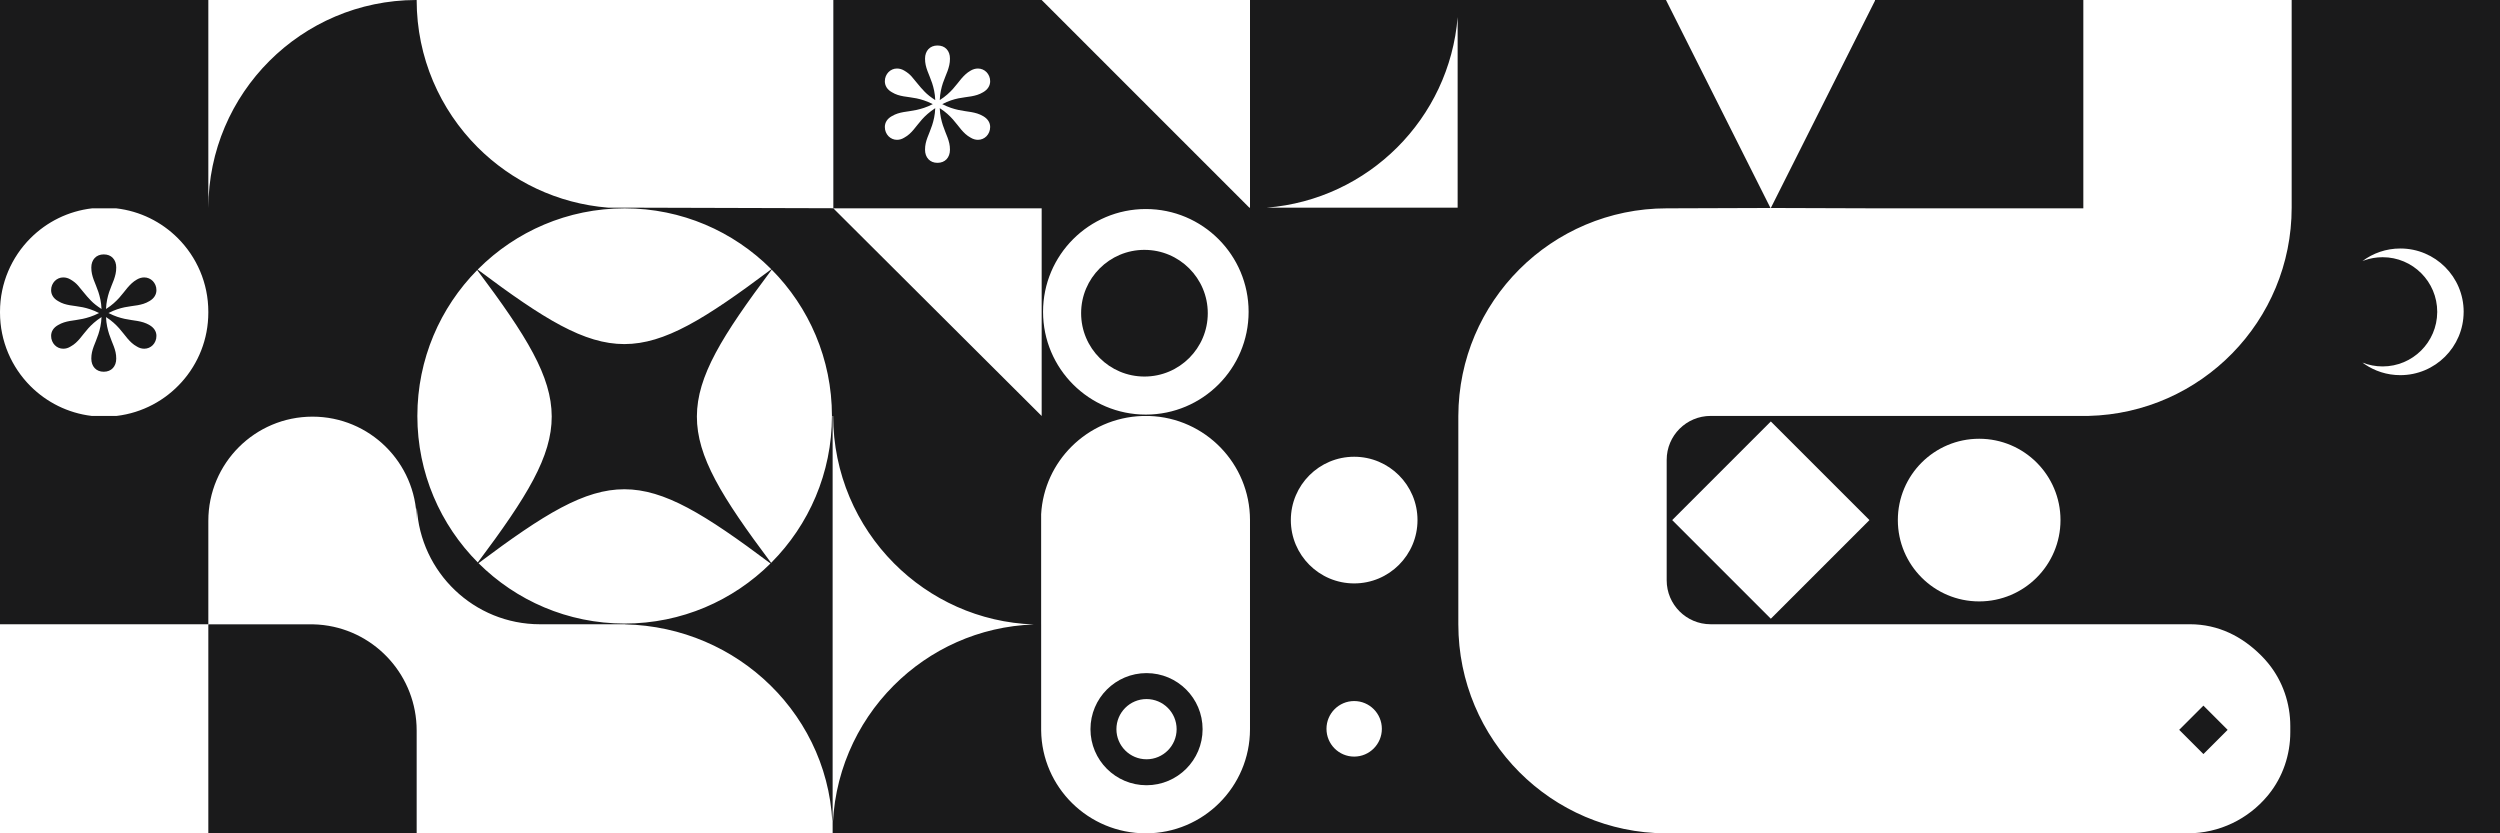<?xml version="1.0" encoding="UTF-8"?>
<svg id="diamond" xmlns="http://www.w3.org/2000/svg" viewBox="0 0 4002 1334">
  <defs>
    <style>
      .cls-1 {
        fill: #1a1a1b;
      }
    </style>
  </defs>
  <path class="cls-1" d="M2001,332.4h-1.1L1667.5,0h0s-333.5,0-333.5,0v333.5h333.5v332.31h-.1l-333.42-332.32-3.46-.15-330.57-.94h-26.59c-81.27-6.54-154.31-42.21-208.69-96.58-60.29-60.29-97.6-143.55-97.68-235.53V0h0s0,0,0,0h0s-1.1,0-1.1,0h0c-183.31.61-331.79,149.09-332.38,332.4h-.01V0H0v333.5h0v165.65C0,453.11,18.67,411.42,48.85,381.24c25.92-25.93,60.34-43.35,98.72-47.74h38.35c38.38,4.4,72.81,21.81,98.73,47.74,30.19,30.18,48.84,71.87,48.84,117.91v-165.65h0v166.75c0,85.32-64.08,155.66-146.73,165.55h-40.05c-38.04-4.55-72.14-21.9-97.88-47.64C18.67,587.99,0,546.29,0,500.25v165.55H0v333.5h333.5s0,0,0,0v-165.59c0-46.04,18.66-87.72,48.83-117.9,30.18-30.18,71.87-48.84,117.91-48.84,91.38,0,165.58,73.5,166.74,164.59v-18.46c.1.81.2,1.63.28,2.44v-3.46c5.47,104.33,91.65,187.23,197.17,187.23h138.44l-2.38.09v.09c90.85,1.96,172.93,38.88,232.79,97.59,61.54,60.35,99.6,143.72,99.6,235.82v-666.99h.84c.18,92.13,37.4,175.54,97.51,235.94,57.68,57.97,136.43,94.74,223.72,97.78-87.51,3.03-166.47,39.81-224.3,97.77-60.41,60.55-97.77,144.2-97.77,236.6h501.36c-91.9,0-166.51-73.61-167.56-164.79v-169.81s-.02,0-.02,0v-176.36c2.39-42.26,20.62-80.32,48.89-108.4,29.14-28.94,68.93-47.28,113.04-48.73h11.26c89.41,2.96,161,76.3,161.14,166.39v335.21c-.14,91.97-74.74,166.49-166.75,166.49h166.75s332.39,0,332.39,0h0s333.51,0,333.51,0h0c-91.65-.3-174.61-37.69-234.72-98-60.35-60.55-97.67-144.19-97.68-236.59h0s0-.01,0-.01l-.02-.1h.02v-333.4h0c.29-91.66,37.56-174.61,97.67-234.72s143.73-97.68,235.82-97.68h0s166.2-.56,166.2-.56L2666.9,0v.13V0h-665.9v333.5M1522.15,172.64c4.27,1.44,8.28,2.56,12.04,3.36,3.75.8,7.34,1.43,10.77,1.9,3.42.46,6.71.97,9.87,1.52,3.17.55,6.33,1.31,9.51,2.27,3.16.98,6.35,2.4,9.56,4.26,3.62,2.11,6.39,4.64,8.29,7.59,1.9,2.96,2.86,6.2,2.86,9.75,0,2.96-.53,5.71-1.6,8.24-1.05,2.53-2.47,4.7-4.24,6.52-1.77,1.81-3.84,3.23-6.2,4.24-2.36,1.01-4.86,1.53-7.47,1.53-1.95,0-3.89-.27-5.83-.84-1.95-.54-3.89-1.41-5.83-2.59-3.21-1.77-6.01-3.75-8.42-5.95-2.41-2.19-4.67-4.54-6.78-7.03-2.11-2.48-4.2-5.09-6.26-7.79-2.07-2.7-4.39-5.51-6.97-8.42-2.58-2.91-5.56-5.89-8.93-8.94-3.38-3.03-7.43-6.07-12.16-9.11.26,5.65.85,10.71,1.78,15.14.93,4.43,2,8.5,3.23,12.21,1.22,3.73,2.48,7.17,3.79,10.33,1.31,3.17,2.54,6.27,3.67,9.31,1.14,3.03,2.07,6.13,2.79,9.25.72,3.12,1.08,6.54,1.08,10.25,0,3.12-.47,5.98-1.4,8.56-.93,2.57-2.26,4.79-3.98,6.64-1.73,1.86-3.85,3.29-6.33,4.31-2.49,1.01-5.27,1.52-8.31,1.52s-5.78-.51-8.23-1.52c-2.44-1.02-4.53-2.45-6.26-4.31-1.73-1.85-3.07-4.07-4-6.64-.93-2.58-1.39-5.44-1.39-8.56,0-3.63.36-7.02,1.07-10.19.72-3.16,1.65-6.28,2.8-9.31,1.14-3.04,2.36-6.14,3.67-9.31,1.31-3.16,2.57-6.6,3.8-10.33,1.22-3.71,2.3-7.78,3.23-12.21.92-4.43,1.52-9.49,1.77-15.14-4.73,3.12-8.8,6.18-12.22,9.18-3.43,3-6.42,5.96-9,8.87-2.57,2.91-4.91,5.72-7.02,8.42s-4.2,5.31-6.28,7.79c-2.07,2.49-4.3,4.84-6.71,7.03-2.4,2.2-5.21,4.18-8.42,5.95-3.64,2.28-7.52,3.43-11.65,3.43-2.62,0-5.09-.52-7.41-1.53s-4.38-2.43-6.15-4.24c-1.77-1.82-3.18-3.99-4.24-6.52-1.06-2.53-1.58-5.28-1.58-8.24,0-3.55.93-6.79,2.78-9.75,1.86-2.95,4.64-5.48,8.37-7.59,3.21-1.86,6.35-3.28,9.43-4.26,3.08-.96,6.2-1.72,9.38-2.27,3.16-.55,6.45-1.06,9.87-1.52,3.42-.47,7.01-1.1,10.77-1.9,3.76-.8,7.81-1.92,12.16-3.36,4.34-1.43,9.01-3.41,13.99-5.95-5.06-2.53-9.75-4.52-14.06-5.96-4.3-1.43-8.33-2.53-12.09-3.29-3.76-.76-7.35-1.35-10.77-1.77-3.42-.42-6.71-.91-9.87-1.46-3.18-.54-6.3-1.3-9.38-2.27-3.08-.97-6.22-2.43-9.43-4.37-3.73-2.11-6.51-4.68-8.37-7.67-1.85-3-2.78-6.27-2.78-9.81,0-2.96.52-5.68,1.58-8.18,1.06-2.49,2.47-4.64,4.24-6.45,1.77-1.82,3.83-3.23,6.15-4.25,2.32-1.01,4.79-1.51,7.41-1.51,4.13,0,8.01,1.09,11.65,3.29,4.81,2.78,8.78,5.97,11.9,9.56s6.3,7.41,9.51,11.46,6.94,8.29,11.2,12.73c4.27,4.44,9.95,8.93,17.04,13.49-.25-5.57-.85-10.57-1.77-15-.93-4.45-2.01-8.5-3.23-12.17-1.23-3.67-2.49-7.07-3.8-10.2-1.31-3.12-2.53-6.22-3.67-9.3-1.15-3.08-2.08-6.21-2.8-9.37-.71-3.18-1.07-6.61-1.07-10.33,0-3.12.46-5.97,1.39-8.54.93-2.59,2.27-4.8,4-6.66,1.73-1.85,3.82-3.29,6.26-4.3,2.45-1.02,5.2-1.52,8.23-1.52,6.17,0,11.05,1.92,14.64,5.76,3.58,3.84,5.38,8.93,5.38,15.26,0,3.72-.36,7.15-1.08,10.33-.72,3.16-1.63,6.29-2.72,9.37-1.1,3.08-2.32,6.18-3.67,9.3-1.35,3.13-2.64,6.53-3.86,10.2-1.23,3.67-2.3,7.72-3.23,12.17-.93,4.43-1.52,9.43-1.78,15,4.73-3.04,8.78-6.06,12.16-9.05,3.37-3,6.35-5.93,8.93-8.81,2.58-2.87,4.9-5.66,6.97-8.36,2.06-2.7,4.15-5.29,6.26-7.78,2.11-2.49,4.37-4.87,6.78-7.1,2.41-2.24,5.21-4.29,8.42-6.14,3.8-2.2,7.68-3.29,11.66-3.29,2.61,0,5.11.5,7.47,1.51,2.36,1.02,4.43,2.43,6.2,4.25,1.77,1.81,3.19,3.96,4.24,6.45,1.07,2.5,1.6,5.22,1.6,8.18,0,3.54-.96,6.81-2.86,9.81-1.9,2.99-4.67,5.56-8.29,7.67-3.3,1.94-6.5,3.4-9.64,4.37-3.12.97-6.26,1.73-9.43,2.27-3.16.55-6.45,1.04-9.87,1.46-3.43.42-7.02,1.01-10.77,1.77-3.76.76-7.77,1.86-12.04,3.29-4.26,1.44-8.88,3.43-13.86,5.96,4.98,2.54,9.6,4.52,13.86,5.95ZM1235.06,431.34c-58.18,58.18-98.18,98.18-120.01,120.01,21.82-21.82,61.83-61.83,120.01-120.01,0,0,0,0,0,0ZM764.88,431.3c.13-.14.28-.29.42-.43.14-.14.29-.29.43-.42,60.01-59.92,142.8-96.94,234.22-96.94s174.21,37.02,234.22,96.94c.14.13.29.28.43.42.05.05.1.1.15.15-212.82,159.55-257.58,159.71-470.06.48.07-.07.13-.14.2-.2ZM764.29,431.9c88.33,88.33,134.6,134.6,138.78,138.78-4.18-4.18-50.45-50.45-138.78-138.78h0ZM668.11,665.85c.01-91.05,36.58-173.53,95.79-233.55,158.73,211.82,159.06,256.95.97,468.09-59.78-60.11-96.75-143-96.77-234.55ZM765.44,900.96c84.85-84.85,130.56-130.56,137.12-137.12-6.56,6.56-52.27,52.27-137.12,137.12h0ZM999.95,998.19c-91.28,0-173.96-36.92-233.95-96.67,210.91-157.92,256.17-157.76,467.42.47-59.95,59.47-142.43,96.2-233.47,96.2ZM1233.9,901.52c-61.37-61.37-102.34-102.34-122.92-122.92l-3.84-3.84,3.84,3.84c20.58,20.58,61.56,61.56,122.92,122.92,0,0,0,0,0,0ZM1235.01,900.41c-.15.15-.29.29-.43.42-.07.07-.13.14-.2.2-158.72-211.89-158.39-256.79.98-469.37,59.59,60.07,96.4,142.82,96.41,234.19-.01,91.56-36.98,174.45-96.77,234.56ZM1834.25,663.69c-45.43,0-86.56-18.42-116.34-48.2-29.77-29.77-48.19-70.9-48.19-116.34s18.42-86.56,48.19-116.34c29.78-29.77,70.91-48.19,116.34-48.19s86.56,18.42,116.34,48.19c29.77,29.78,48.19,70.91,48.19,116.34,0,90.87-73.66,164.54-164.53,164.54ZM2167.75,1211.16c-12.24,0-23.32-4.98-31.34-13.02-8.01-8.05-12.98-19.16-12.98-31.44s4.97-23.4,12.98-31.45c8.02-8.04,19.1-13.02,31.34-13.02s23.32,4.98,31.34,13.02c8.02,8.05,12.98,19.18,12.98,31.45,0,24.56-19.84,44.46-44.32,44.46ZM2167.75,933.93c-28,0-53.34-11.35-71.69-29.69-18.35-18.34-29.69-43.69-29.69-71.69s11.34-53.34,29.69-71.69,43.69-29.69,71.69-29.69,53.34,11.34,71.68,29.69c18.35,18.35,29.7,43.7,29.7,71.69,0,56-45.39,101.38-101.38,101.38ZM2333.39,332.4h-305.36c162.51-13.04,292.18-142.56,305.36-305.04v305.04Z"/>
  <path class="cls-1" d="M1832.04,399.98c-27.99,0-53.35,11.35-71.69,29.7-18.35,18.34-29.69,43.68-29.69,71.69s11.35,53.34,29.69,71.69c18.34,18.35,43.69,29.7,71.69,29.7,55.99,0,101.37-45.39,101.37-101.38,0-28-11.35-53.35-29.69-71.69-18.34-18.35-43.68-29.7-71.68-29.7Z"/>
  <path class="cls-1" d="M3668.5,0v332.4h0c0,181.5-144.96,329.13-325.42,333.41,0,0,0,0,0,0h-8.06s-333.5,0-333.5,0h-263.15c-38.85,0-70.35,31.49-70.35,70.35v192.79c0,38.86,31.5,70.35,70.35,70.35h767.14c46.04,0,83.98,19.88,114.16,50.05,3.51,3.51,6.87,7.18,10.06,11.01.67.79,1.33,1.6,1.98,2.41,22.67,28.15,34.59,63.45,34.59,99.59v9.79c0,36.14-11.92,71.44-34.58,99.59-.66.81-1.32,1.62-1.99,2.42-30.58,36.58-76.55,59.84-127.96,59.84h500.25V333.5h0V0h-333.51ZM2834.75,990.44l-157.89-157.89,157.89-157.88,157.89,157.88-157.89,157.89ZM3168.25,962.74c-35.95,0-68.5-14.56-92.06-38.12-23.56-23.57-38.13-56.12-38.13-92.07s14.57-68.49,38.13-92.06c23.56-23.55,56.11-38.13,92.06-38.13s68.5,14.58,92.06,38.13c23.55,23.57,38.13,56.11,38.13,92.06,0,71.91-58.29,130.19-130.19,130.19ZM3943.8,499.45v.26c-.29,55.73-45.56,100.83-101.37,100.83-21.32,0-41.11-6.59-57.44-17.83h0c-1.09-.75-2.16-1.52-3.21-2.31,9.99,3.98,20.91,6.17,32.33,6.17,48.09,0,87.1-38.84,87.39-86.86v-.17c.01-.13.01-.25.01-.38,0-24.14-9.79-46-25.6-61.81-15.81-15.82-37.66-25.61-61.8-25.61-10.21,0-20.01,1.75-29.11,4.97t0,.01h-.01c-1.08.38-2.14.78-3.2,1.2,16.92-12.65,37.92-20.14,60.66-20.14,27.99,0,53.34,11.34,71.69,29.69,18.35,18.35,29.69,43.69,29.69,71.69,0,.1,0,.19,0,.29Z"/>
  <polygon class="cls-1" points="3001.5 333.5 3335 333.5 3335 0 3001.5 0 3001.5 1.09 2834.75 332.94 3001.5 333.5 3001.5 333.5"/>
  <rect class="cls-1" x="3499.81" y="1140.93" width="54.84" height="54.84" transform="translate(206.94 2836.32) rotate(-45)"/>
  <path class="cls-1" d="M1835.36,1077.51c-24.78,0-47.22,10.05-63.46,26.29s-26.28,38.67-26.28,63.46,10.04,47.21,26.28,63.46c16.24,16.24,38.68,26.28,63.46,26.28,49.57,0,89.75-40.18,89.75-89.74,0-24.79-10.05-47.22-26.29-63.46s-38.68-26.29-63.46-26.29ZM1835.36,1215.45c-13.31,0-25.36-5.39-34.09-14.12-8.72-8.72-14.11-20.77-14.11-34.07s5.39-25.37,14.11-34.09c8.73-8.72,20.78-14.12,34.09-14.12s25.35,5.4,34.08,14.12c8.72,8.72,14.11,20.77,14.11,34.09,0,26.61-21.58,48.19-48.19,48.19Z"/>
  <path class="cls-1" d="M132.42,510.41c-3.75.8-7.34,1.44-10.77,1.9-3.42.46-6.71.97-9.87,1.52-3.17.55-6.29,1.31-9.38,2.28-3.08.97-6.23,2.38-9.43,4.24-3.72,2.11-6.5,4.65-8.36,7.6-1.87,2.96-2.79,6.21-2.79,9.75,0,2.96.52,5.7,1.59,8.24,1.05,2.53,2.47,4.71,4.24,6.52,1.77,1.82,3.82,3.23,6.14,4.24,2.32,1.01,4.79,1.52,7.41,1.52,4.14,0,8.02-1.14,11.65-3.42,3.21-1.77,6.02-3.75,8.42-5.95,2.41-2.19,4.65-4.53,6.72-7.03,2.07-2.49,4.16-5.09,6.27-7.79,2.1-2.7,4.45-5.51,7.02-8.42,2.59-2.92,5.58-5.87,9-8.87,3.42-2.99,7.49-6.05,12.22-9.18-.26,5.66-.85,10.7-1.78,15.13-.93,4.44-2,8.51-3.22,12.23-1.23,3.71-2.49,7.15-3.8,10.33-1.31,3.16-2.53,6.26-3.67,9.3s-2.07,6.14-2.79,9.3c-.72,3.18-1.07,6.58-1.07,10.21,0,3.12.46,5.97,1.39,8.54.93,2.59,2.26,4.8,3.99,6.66,1.72,1.85,3.81,3.29,6.26,4.3,2.45,1.01,5.19,1.52,8.24,1.52s5.8-.51,8.29-1.52c2.49-1.01,4.6-2.45,6.33-4.3,1.73-1.86,3.06-4.07,4-6.66.93-2.57,1.39-5.42,1.39-8.54,0-3.72-.36-7.14-1.07-10.27-.72-3.12-1.66-6.2-2.8-9.24s-2.36-6.14-3.67-9.3c-1.31-3.18-2.57-6.62-3.8-10.33-1.22-3.72-2.3-7.79-3.22-12.23-.93-4.43-1.52-9.47-1.78-15.13,4.73,3.04,8.78,6.08,12.16,9.12s6.36,6.01,8.93,8.93c2.57,2.91,4.89,5.72,6.96,8.42,2.07,2.7,4.16,5.3,6.28,7.79,2.11,2.5,4.37,4.84,6.77,7.03,2.41,2.2,5.21,4.18,8.42,5.95,1.94,1.19,3.88,2.05,5.83,2.6,1.95.55,3.89.82,5.83.82,2.61,0,5.1-.51,7.47-1.52,2.36-1.01,4.43-2.42,6.21-4.24,1.77-1.81,3.18-3.99,4.24-6.52,1.06-2.54,1.58-5.28,1.58-8.24,0-3.54-.95-6.79-2.84-9.75-1.9-2.95-4.68-5.49-8.31-7.6-3.21-1.86-6.39-3.27-9.55-4.24-3.17-.97-6.34-1.73-9.51-2.28-3.16-.55-6.46-1.06-9.87-1.52-3.42-.46-7.02-1.1-10.77-1.9-3.76-.8-7.77-1.92-12.03-3.35-4.27-1.44-8.89-3.43-13.87-5.96,4.98-2.54,9.6-4.52,13.87-5.95,4.26-1.44,8.27-2.54,12.03-3.29,3.75-.76,7.35-1.35,10.77-1.78,3.41-.42,6.71-.9,9.87-1.45,3.17-.55,6.32-1.31,9.44-2.28s6.33-2.43,9.62-4.38c3.63-2.11,6.41-4.66,8.31-7.66,1.89-2.99,2.84-6.26,2.84-9.81,0-2.96-.52-5.68-1.58-8.17s-2.47-4.64-4.24-6.46c-1.78-1.82-3.85-3.23-6.21-4.24-2.37-1.01-4.86-1.52-7.47-1.52-3.97,0-7.86,1.1-11.66,3.29-3.21,1.86-6.01,3.91-8.42,6.14-2.4,2.24-4.66,4.6-6.77,7.09-2.12,2.49-4.21,5.09-6.28,7.8-2.07,2.7-4.39,5.48-6.96,8.35-2.57,2.87-5.55,5.8-8.93,8.81-3.38,2.99-7.43,6.01-12.16,9.05.26-5.57.85-10.57,1.78-15.01.92-4.43,2-8.48,3.22-12.15,1.23-3.68,2.51-7.08,3.86-10.21,1.35-3.12,2.58-6.22,3.68-9.3,1.09-3.08,2.01-6.21,2.73-9.38.71-3.16,1.07-6.6,1.07-10.32,0-6.33-1.79-11.42-5.39-15.26-3.59-3.84-8.46-5.76-14.62-5.76-3.05,0-5.79.51-8.24,1.52-2.45,1.01-4.54,2.45-6.26,4.3-1.73,1.86-3.06,4.08-3.99,6.65-.93,2.58-1.39,5.43-1.39,8.55,0,3.72.35,7.16,1.07,10.32.72,3.17,1.65,6.3,2.79,9.38,1.14,3.08,2.36,6.18,3.67,9.3,1.31,3.13,2.57,6.53,3.8,10.21,1.22,3.67,2.29,7.72,3.22,12.15.93,4.44,1.52,9.44,1.78,15.01-7.09-4.56-12.77-9.05-17.03-13.49-4.27-4.43-8.01-8.67-11.21-12.72-3.21-4.06-6.38-7.88-9.5-11.47-3.13-3.59-7.1-6.77-11.91-9.56-3.63-2.19-7.51-3.29-11.65-3.29-2.62,0-5.09.51-7.41,1.52-2.32,1.01-4.37,2.42-6.14,4.24-1.77,1.82-3.19,3.97-4.24,6.46-1.07,2.49-1.59,5.21-1.59,8.17,0,3.55.92,6.82,2.79,9.81,1.86,3,4.64,5.55,8.36,7.66,3.2,1.95,6.35,3.41,9.43,4.38,3.09.97,6.21,1.73,9.38,2.28,3.16.55,6.45,1.03,9.87,1.45,3.43.43,7.02,1.02,10.77,1.78,3.75.75,7.79,1.85,12.1,3.29,4.3,1.43,8.99,3.41,14.05,5.95-4.98,2.53-9.64,4.52-13.99,5.96-4.35,1.43-8.41,2.55-12.16,3.35Z"/>
  <path class="cls-1" d="M518.58,1000.7c-.52-.06-1.04-.13-1.55-.19-5.14-.59-10.35-.95-15.62-1.06-1.3-.04-2.62-.05-3.93-.05h-163.98v334.6h333.5v-164.52c0-86.77-64.75-158.36-148.41-168.78Z"/>
</svg>
